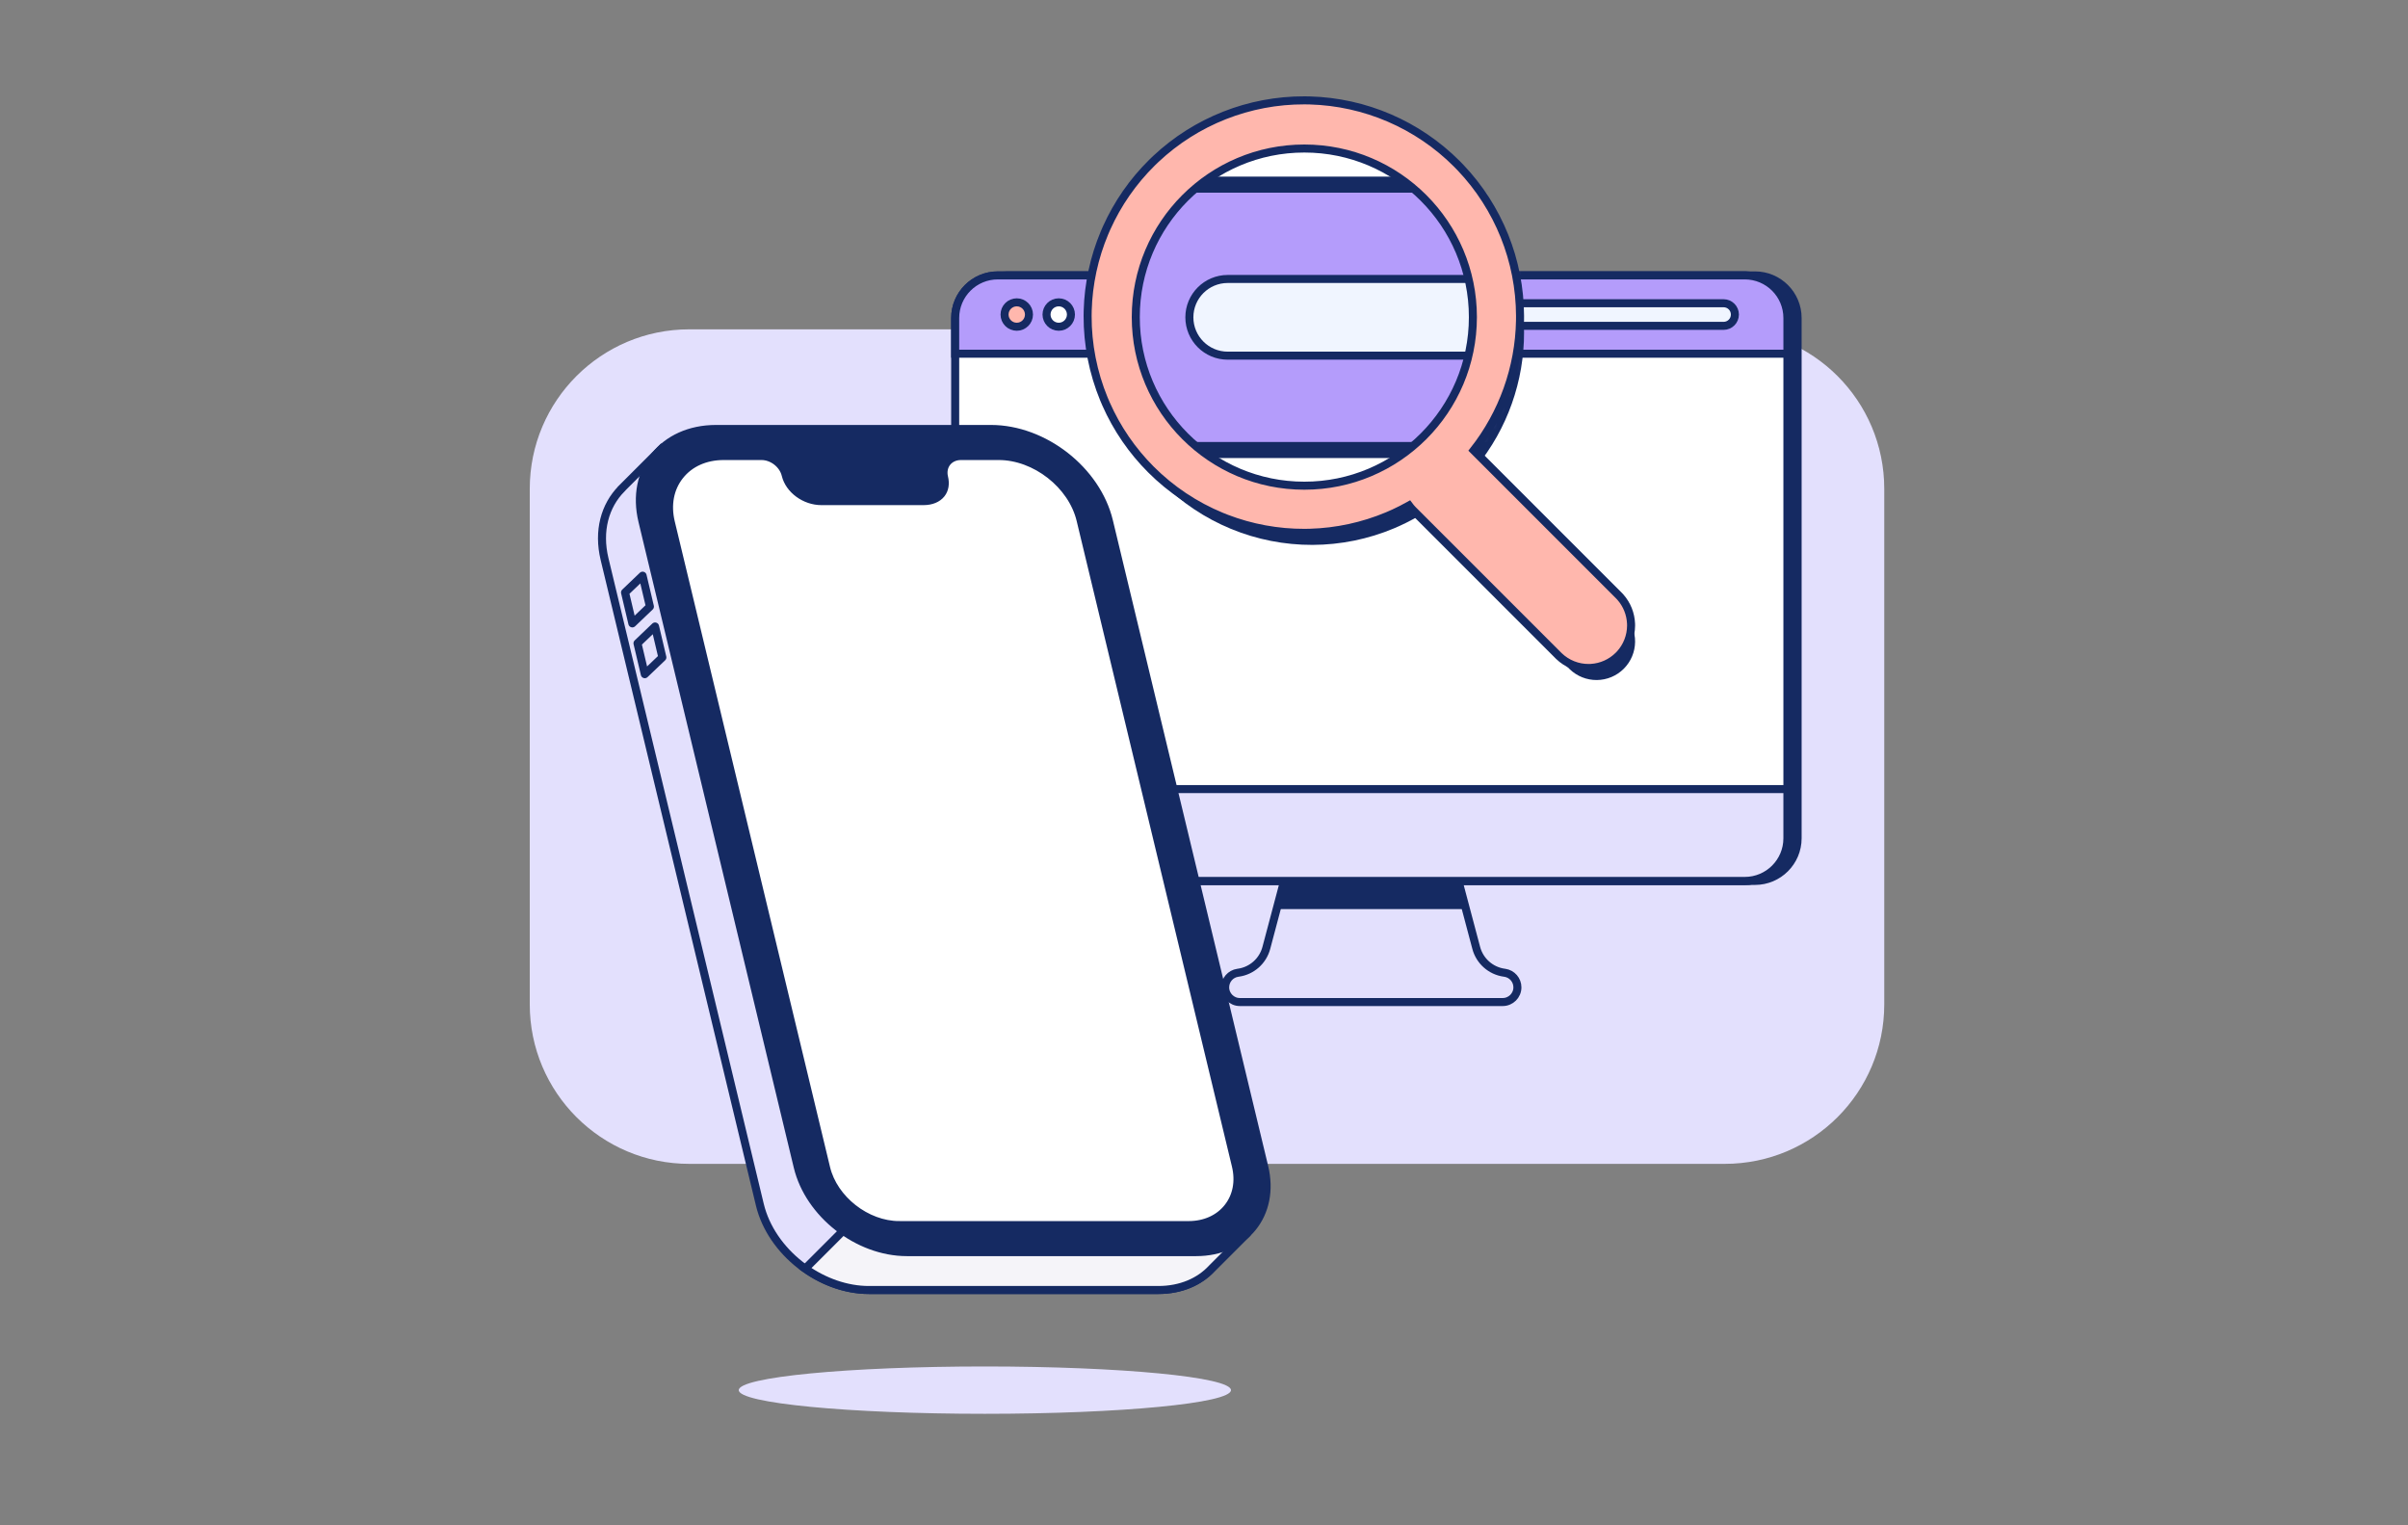 <svg fill="none" height="190" viewBox="0 0 300 190" width="300" xmlns="http://www.w3.org/2000/svg">
    <rect x="0" y="0" width="300" height="190" fill="#808080" stroke="none"/>
    <path
        d="M214.882 41.023H85.868C74.895 41.023 66 49.919 66 60.891V125.108C66 136.08 74.895 144.975 85.868 144.975H214.882C225.855 144.975 234.75 136.08 234.75 125.108V60.891C234.75 49.919 225.855 41.023 214.882 41.023Z"
        fill="#E3E0FD" />
    <path d="M182.169 111.918L181.072 107.364H160.613L159.516 111.918H182.169Z" fill="#152A62"
        stroke="#152A62" stroke-miterlimit="10" />
    <path
        d="M187.475 121.173L187.385 121.16C185.714 120.92 184.349 119.705 183.916 118.074L181.071 107.363H160.611L157.766 118.074C157.333 119.705 155.968 120.92 154.297 121.16L154.208 121.173C153.306 121.303 152.637 122.075 152.637 122.986C152.637 123.998 153.457 124.818 154.469 124.818H187.214C188.226 124.818 189.046 123.998 189.046 122.986C189.046 122.075 188.377 121.303 187.475 121.173Z"
        fill="#E3E0FD" stroke="#152A62" stroke-miterlimit="10" />
    <path d="M182.045 112.74L180.944 108.167H160.739L159.637 112.74H182.045Z" fill="#152A62"
        stroke="#152A62" stroke-miterlimit="10" />
    <path
        d="M223.955 104.419V39.615C223.955 36.682 221.578 34.305 218.645 34.305L125.583 34.305C122.65 34.305 120.272 36.682 120.272 39.615V104.419C120.272 107.352 122.65 109.73 125.583 109.73H218.645C221.578 109.73 223.955 107.352 223.955 104.419Z"
        fill="#152A62" stroke="#152A62" stroke-miterlimit="10" />
    <path
        d="M222.684 104.419V39.615C222.684 36.682 220.306 34.305 217.373 34.305L124.311 34.305C121.378 34.305 119 36.682 119 39.615V104.419C119 107.352 121.378 109.73 124.311 109.73H217.373C220.306 109.73 222.684 107.352 222.684 104.419Z"
        fill="white" stroke="#152A62" stroke-miterlimit="10" />
    <path
        d="M119.001 98.291V104.421C119.001 107.354 121.379 109.732 124.311 109.732H217.373C220.306 109.732 222.683 107.354 222.683 104.421V98.291H119.001Z"
        fill="#E3E0FD" stroke="#152A62" stroke-miterlimit="10" />
    <path
        d="M222.684 44.059V39.615C222.684 36.683 220.306 34.305 217.374 34.305H124.312C121.379 34.305 119.001 36.683 119.001 39.615V44.059H222.684Z"
        fill="#B49CFB" stroke="#152A62" stroke-miterlimit="10" />
    <path
        d="M214.731 37.772H144.658C143.879 37.772 143.248 38.403 143.248 39.181C143.248 39.959 143.879 40.591 144.658 40.591H214.731C215.51 40.591 216.141 39.959 216.141 39.181C216.141 38.403 215.51 37.772 214.731 37.772Z"
        fill="#F0F5FF" stroke="#152A62" stroke-linejoin="round" />
    <path
        d="M126.673 40.701C127.513 40.701 128.194 40.02 128.194 39.181C128.194 38.341 127.513 37.66 126.673 37.66C125.833 37.66 125.152 38.341 125.152 39.181C125.152 40.02 125.833 40.701 126.673 40.701Z"
        fill="#FFB7AD" stroke="#152A62" stroke-miterlimit="10" />
    <path
        d="M131.903 40.701C132.742 40.701 133.423 40.02 133.423 39.181C133.423 38.341 132.742 37.66 131.903 37.66C131.063 37.66 130.382 38.341 130.382 39.181C130.382 40.02 131.063 40.701 131.903 40.701Z"
        fill="white" stroke="#152A62" stroke-linejoin="round" />
    <path
        d="M137.131 40.701C137.971 40.701 138.652 40.02 138.652 39.181C138.652 38.341 137.971 37.66 137.131 37.66C136.291 37.66 135.61 38.341 135.61 39.181C135.61 40.02 136.291 40.701 137.131 40.701Z"
        fill="#84E9D4" stroke="#152A62" stroke-miterlimit="10" />
    <path clip-rule="evenodd" d="M144.869 22.618C142.387 25.067 140.414 27.983 139.064 31.198C137.713 34.412 137.012 37.862 137 41.349C136.988 44.835 137.667 48.29 138.996 51.513C140.324 54.737 142.278 57.666 144.743 60.131C147.209 62.596 150.138 64.55 153.361 65.879C156.584 67.208 160.039 67.886 163.526 67.874C167.012 67.862 170.462 67.161 173.677 65.811C174.718 65.373 175.728 64.87 176.701 64.306C176.884 64.607 177.101 64.889 177.349 65.146L195.562 83.359C196.469 84.234 197.683 84.719 198.943 84.708C200.203 84.697 201.409 84.191 202.3 83.3C203.191 82.409 203.697 81.204 203.708 79.943C203.719 78.683 203.234 77.469 202.359 76.562L184.146 58.349C184.074 58.279 184 58.212 183.923 58.147C187.775 53.426 189.895 47.493 189.874 41.349C189.851 34.368 187.067 27.68 182.131 22.743C177.195 17.807 170.507 15.024 163.526 15C156.545 14.977 149.838 17.715 144.869 22.618ZM163.5 63C175.374 63 185 53.374 185 41.5C185 29.626 175.374 20 163.5 20C151.626 20 142 29.626 142 41.5C142 53.374 151.626 63 163.5 63Z"
        fill="#152A62"
        fill-rule="evenodd" />
    <path clip-rule="evenodd" d="M143.869 20.618C141.387 23.067 139.414 25.983 138.064 29.198C136.713 32.412 136.012 35.862 136 39.349C135.988 42.835 136.667 46.29 137.995 49.513C139.324 52.737 141.278 55.666 143.743 58.131C146.209 60.596 149.137 62.55 152.361 63.879C155.584 65.208 159.039 65.886 162.526 65.874C166.012 65.862 169.462 65.161 172.677 63.811C175.891 62.46 178.807 60.487 181.256 58.005C186.159 53.036 188.897 46.329 188.874 39.349C188.851 32.368 186.067 25.68 181.131 20.743C176.195 15.807 169.507 13.024 162.526 13C155.545 12.977 148.838 15.715 143.869 20.618Z"
        fill="white"
        fill-rule="evenodd" />
    <mask style="mask-type:alpha" height="53" id="mask0_36333_6865" maskUnits="userSpaceOnUse" width="53"
        x="136" y="13">
        <path clip-rule="evenodd" d="M143.869 20.618C141.387 23.067 139.414 25.983 138.064 29.198C136.713 32.412 136.012 35.862 136 39.349C135.988 42.835 136.667 46.29 137.995 49.513C139.324 52.737 141.278 55.666 143.743 58.131C146.209 60.596 149.137 62.55 152.361 63.879C155.584 65.208 159.039 65.886 162.526 65.874C166.012 65.862 169.462 65.161 172.677 63.811C175.891 62.46 178.807 60.487 181.256 58.005C186.159 53.036 188.897 46.329 188.874 39.349C188.851 32.368 186.067 25.68 181.131 20.743C176.195 15.807 169.507 13.024 162.526 13C155.545 12.977 148.838 15.715 143.869 20.618Z"
            fill="white"
            fill-rule="evenodd" />
    </mask>
    <g mask="url(#mask0_36333_6865)">
        <path
            d="M417.392 56.059V40.998C417.392 31.059 409.333 23 399.393 23H83.999C74.059 23 66 31.059 66 40.998V56.059H417.392Z"
            fill="#B49CFB" stroke="#152A62" stroke-miterlimit="10" stroke-width="2" />
        <path
            d="M390.438 34.75H152.954C150.316 34.75 148.177 36.888 148.177 39.526C148.177 42.165 150.316 44.303 152.954 44.303H390.438C393.076 44.303 395.215 42.165 395.215 39.526C395.215 36.888 393.076 34.75 390.438 34.75Z"
            fill="#F0F5FF" stroke="#152A62" stroke-linejoin="round" />
    </g>
    <path
        d="M163.193 12.511C170.064 12.704 176.612 15.517 181.484 20.39L181.949 20.866C186.688 25.845 189.351 32.456 189.374 39.347L189.37 39.934C189.262 45.828 187.221 51.5 183.602 56.098L201.719 74.215L201.895 74.406C202.693 75.318 203.155 76.477 203.204 77.688L203.208 77.947C203.197 79.252 202.705 80.504 201.833 81.466L201.653 81.654C200.731 82.576 199.504 83.124 198.208 83.199L197.947 83.208C196.556 83.22 195.216 82.685 194.215 81.719L194.208 81.712V81.711L175.996 63.5L175.989 63.493C175.829 63.327 175.681 63.15 175.545 62.966C174.93 63.309 174.302 63.631 173.66 63.925L172.87 64.272C169.8 65.561 166.519 66.27 163.193 66.363L162.527 66.374C159.197 66.385 155.895 65.778 152.789 64.587L152.171 64.341C148.886 62.987 145.902 60.996 143.39 58.484C141.035 56.129 139.138 53.36 137.795 50.316L137.533 49.704C136.179 46.42 135.488 42.899 135.5 39.347L135.511 38.682C135.604 35.356 136.312 32.075 137.603 29.004L137.868 28.394C139.232 25.359 141.147 22.602 143.518 20.263L143.998 19.801C149.009 15.095 155.637 12.477 162.527 12.5L163.193 12.511ZM162.5 18.5C150.902 18.5 141.5 27.902 141.5 39.5C141.5 51.098 150.902 60.5 162.5 60.5C174.098 60.5 183.5 51.098 183.5 39.5C183.5 27.902 174.098 18.5 162.5 18.5Z"
        fill="#FFB7AD" stroke="#152A62" />
    <path
        d="M155.213 153.765L153.86 151.997L153.432 152.21C153.441 151.405 153.359 150.569 153.151 149.703L133.803 69.272C132.278 62.932 126.407 57.792 119.818 57.792H84.848C84.4 57.792 83.966 57.82 83.541 57.867L82.296 56.007L77.531 60.772C77.531 60.772 77.527 60.777 77.524 60.779L77.427 60.877L77.428 60.886C75.359 62.992 74.473 66.127 75.317 69.634L94.665 150.065C96.076 155.932 102.162 160.688 108.259 160.688H144.305C147.125 160.688 149.443 159.662 150.992 157.987L155.213 153.766V153.765Z"
        fill="#E3E0FD" stroke="#152A62" stroke-miterlimit="10" />
    <path
        d="M100.321 158.021C102.666 159.675 105.459 160.688 108.26 160.688H144.305C147.125 160.688 149.444 159.661 150.992 157.987L155.213 153.766L153.86 151.998L153.432 152.211C153.441 151.42 153.361 150.599 153.161 149.751L106.345 151.997L100.321 158.021Z"
        fill="#F5F4F9" stroke="#152A62" stroke-miterlimit="10" />
    <path
        d="M149.023 155.968H112.977C106.88 155.968 100.793 151.212 99.382 145.345L80.035 64.914C78.509 58.574 82.615 53.434 89.204 53.434H123.467C130.056 53.434 136.634 58.574 138.159 64.914L157.506 145.345C158.918 151.212 155.119 155.968 149.023 155.968Z"
        fill="#152A62" stroke="#152A62" stroke-miterlimit="10" />
    <path
        d="M112.022 152.602C107.949 152.602 103.867 149.41 102.924 145.488L83.577 65.057C83.055 62.886 83.446 60.828 84.68 59.263C85.93 57.676 87.877 56.803 90.162 56.803H94.871C96.243 56.803 97.566 57.839 97.884 59.162C98.323 60.989 100.277 62.42 102.331 62.42H115.059C116.025 62.42 116.81 62.098 117.27 61.514C117.692 60.978 117.811 60.263 117.614 59.444C117.451 58.769 117.584 58.095 117.976 57.596C118.373 57.093 119.007 56.803 119.714 56.803H124.424C128.989 56.803 133.564 60.379 134.621 64.774L153.969 145.205C154.436 147.151 154.085 148.994 152.979 150.397C151.858 151.819 150.115 152.603 148.068 152.603H112.023L112.022 152.602Z"
        fill="white" stroke="#152A62" stroke-miterlimit="10" />
    <path d="M80.06 71.709L77.87 73.801L78.78 77.651L80.97 75.56L80.06 71.709Z"
        stroke="#152A62" stroke-linejoin="round" />
    <path d="M81.611 78.037L79.421 80.129L80.331 83.979L82.521 81.888L81.611 78.037Z"
        stroke="#152A62" stroke-linejoin="round" />
    <path
        d="M122.699 176.109C139.633 176.109 153.361 174.789 153.361 173.161C153.361 171.532 139.633 170.212 122.699 170.212C105.765 170.212 92.038 171.532 92.038 173.161C92.038 174.789 105.765 176.109 122.699 176.109Z"
        fill="#E3E0FD" />
</svg>
